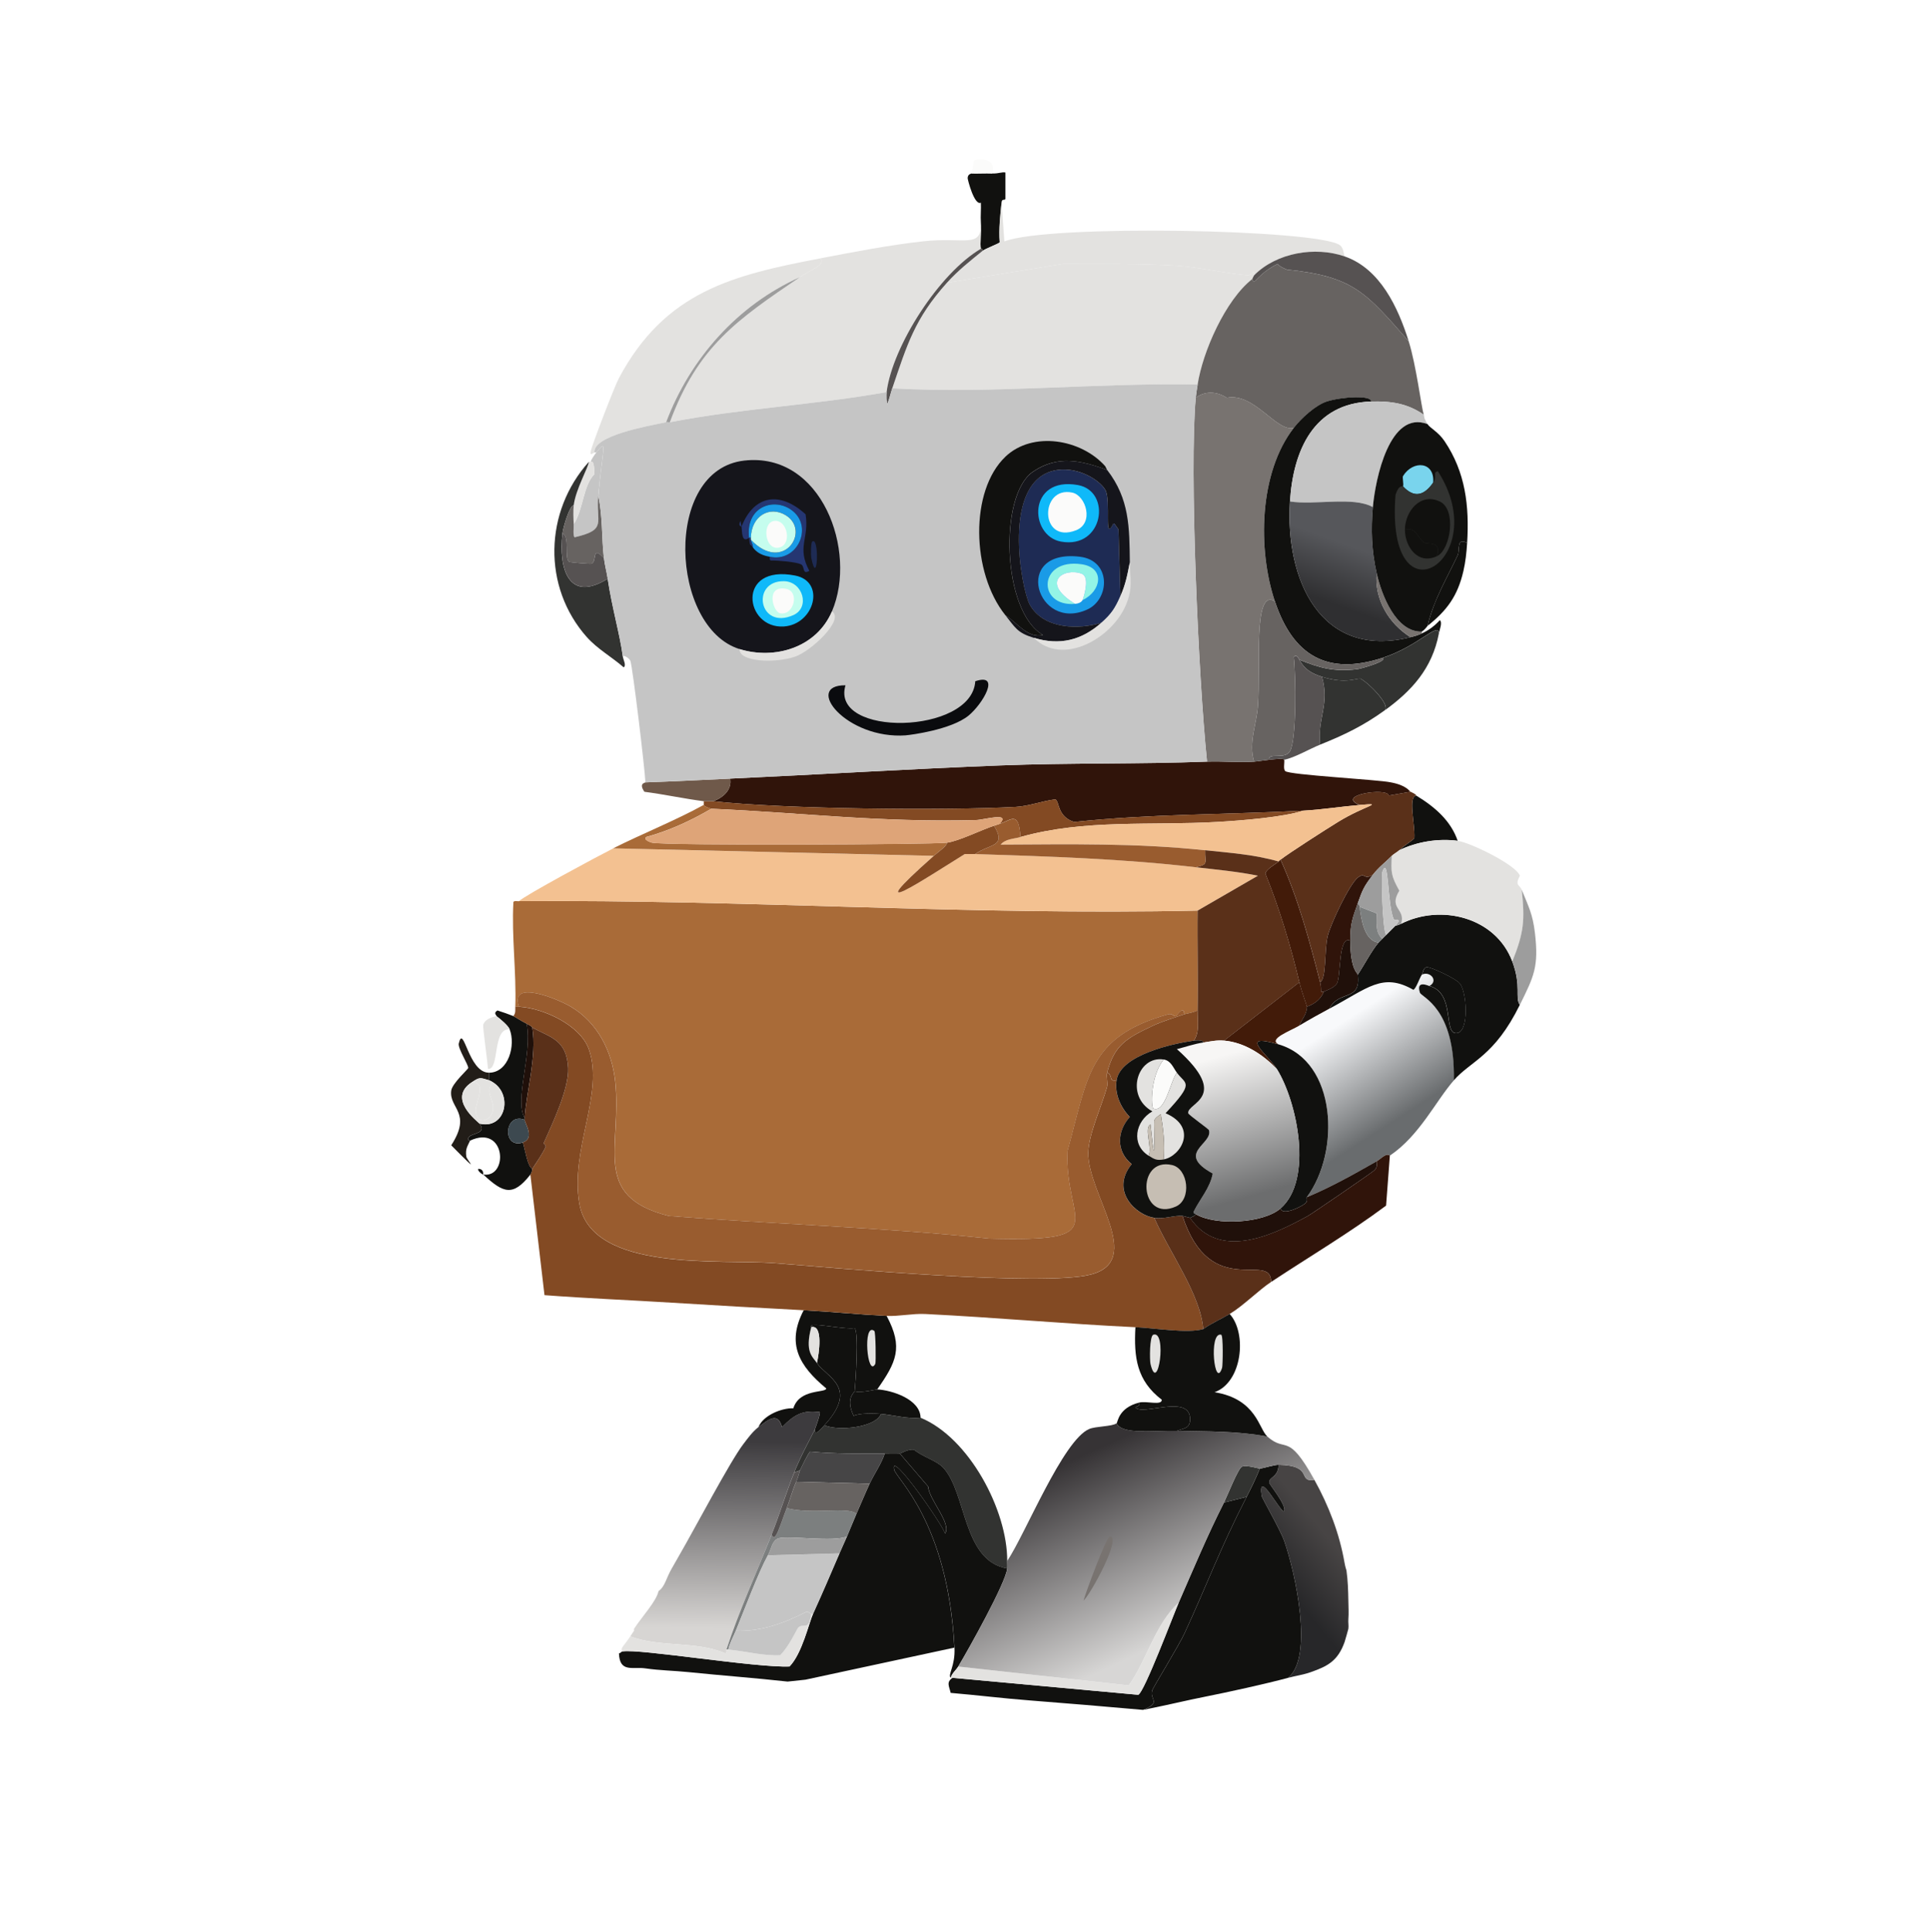 <?xml version="1.0" encoding="UTF-8"?>
<svg id="Ebene_1" data-name="Ebene 1" xmlns="http://www.w3.org/2000/svg" xmlns:xlink="http://www.w3.org/1999/xlink" viewBox="0 0 466.04 466.34">
  <defs>
    <style>
      .cls-1 {
        fill: url(#Unbenannter_Verlauf_50);
      }

      .cls-1, .cls-2, .cls-3, .cls-4, .cls-5, .cls-6, .cls-7, .cls-8, .cls-9, .cls-10, .cls-11, .cls-12, .cls-13, .cls-14, .cls-15, .cls-16, .cls-17, .cls-18, .cls-19, .cls-20, .cls-21, .cls-22, .cls-23, .cls-24, .cls-25, .cls-26, .cls-27, .cls-28, .cls-29, .cls-30, .cls-31, .cls-32, .cls-33, .cls-34, .cls-35, .cls-36, .cls-37, .cls-38, .cls-39 {
        stroke-width: 0px;
      }

      .cls-2 {
        fill: url(#Unbenannter_Verlauf_52);
      }

      .cls-3 {
        fill: url(#Unbenannter_Verlauf_51);
      }

      .cls-4 {
        fill: url(#Unbenannter_Verlauf_47);
      }

      .cls-5 {
        fill: url(#Unbenannter_Verlauf_46);
      }

      .cls-6 {
        fill: url(#Unbenannter_Verlauf_48);
      }

      .cls-7 {
        fill: #787370;
      }

      .cls-8 {
        fill: #79d4ed;
      }

      .cls-9 {
        fill: #565252;
      }

      .cls-10 {
        fill: #464546;
      }

      .cls-11 {
        fill: #93f4e6;
      }

      .cls-12 {
        fill: #6f594a;
      }

      .cls-13 {
        fill: #5a3019;
      }

      .cls-14 {
        fill: #3d4950;
      }

      .cls-15 {
        fill: #834a23;
      }

      .cls-16 {
        fill: #30140a;
      }

      .cls-17 {
        fill: #0a0b0e;
      }

      .cls-18 {
        fill: #11110f;
      }

      .cls-19 {
        fill: #1a9be7;
      }

      .cls-20 {
        fill: #0fb9f9;
      }

      .cls-21 {
        fill: #15151b;
      }

      .cls-22 {
        fill: #421b09;
      }

      .cls-23 {
        fill: #221d18;
      }

      .cls-24 {
        fill: #a96b38;
      }

      .cls-25 {
        fill: #1e2b54;
      }

      .cls-26 {
        fill: #20100a;
      }

      .cls-27 {
        fill: #253672;
      }

      .cls-28 {
        fill: #dea478;
      }

      .cls-29 {
        fill: #c6beb3;
      }

      .cls-30 {
        fill: #c5c5c5;
      }

      .cls-31 {
        fill: #c5fdee;
      }

      .cls-32 {
        fill: #9d9d9d;
      }

      .cls-33 {
        fill: #323331;
      }

      .cls-34 {
        fill: #7c7f7f;
      }

      .cls-35 {
        fill: #995c2f;
      }

      .cls-36 {
        fill: #e3e2e0;
      }

      .cls-37 {
        fill: #fbfbfa;
      }

      .cls-38 {
        fill: #f3c191;
      }

      .cls-39 {
        fill: #676361;
      }
    </style>
    <linearGradient id="Unbenannter_Verlauf_51" data-name="Unbenannter Verlauf 51" x1="158.22" y1="248.33" x2="143.7" y2="270.91" gradientTransform="translate(479.88) rotate(-180) scale(1 -1)" gradientUnits="userSpaceOnUse">
      <stop offset="0" stop-color="#f8f9fb"/>
      <stop offset="1" stop-color="#696c6e"/>
    </linearGradient>
    <linearGradient id="Unbenannter_Verlauf_46" data-name="Unbenannter Verlauf 46" x1="304.63" y1="347.99" x2="304.99" y2="393.04" gradientTransform="translate(479.88) rotate(-180) scale(1 -1)" gradientUnits="userSpaceOnUse">
      <stop offset="0" stop-color="#3d3b3e"/>
      <stop offset="1" stop-color="#d7d5d3"/>
    </linearGradient>
    <linearGradient id="Unbenannter_Verlauf_47" data-name="Unbenannter Verlauf 47" x1="158.41" y1="372.25" x2="170.4" y2="382.04" gradientTransform="translate(479.88) rotate(-180) scale(1 -1)" gradientUnits="userSpaceOnUse">
      <stop offset="0" stop-color="#474444"/>
      <stop offset="1" stop-color="#272729"/>
    </linearGradient>
    <linearGradient id="Unbenannter_Verlauf_48" data-name="Unbenannter Verlauf 48" x1="218.72" y1="351.49" x2="197.9" y2="396.01" gradientTransform="translate(479.88) rotate(-180) scale(1 -1)" gradientUnits="userSpaceOnUse">
      <stop offset="0" stop-color="#363335"/>
      <stop offset="1" stop-color="#d7d6d5"/>
    </linearGradient>
    <linearGradient id="Unbenannter_Verlauf_52" data-name="Unbenannter Verlauf 52" x1="186.61" y1="255.34" x2="177.3" y2="288.65" gradientTransform="translate(479.88) rotate(-180) scale(1 -1)" gradientUnits="userSpaceOnUse">
      <stop offset="0" stop-color="#f7f6f5"/>
      <stop offset="1" stop-color="#6c6d6e"/>
    </linearGradient>
    <linearGradient id="Unbenannter_Verlauf_50" data-name="Unbenannter Verlauf 50" x1="152.05" y1="132.5" x2="156.98" y2="146.21" gradientTransform="translate(479.88) rotate(-180) scale(1 -1)" gradientUnits="userSpaceOnUse">
      <stop offset="0" stop-color="#56575b"/>
      <stop offset="1" stop-color="#2f2f31"/>
    </linearGradient>
  </defs>
  <g>
    <path class="cls-18" d="M239.58,41.87c-1.66-.07-3.34.05-5.01,0-.02.07-.89.11-.91,1.14,0,.36,1.61,6.7,3.19,5.92.08,1.58-.11,3.2,0,4.78.15,2.01-.27,5.27,0,6.37,0,.03.5-.11.46.46.67-.54,3.97-1.75,4.1-2.05-.24-3.32.13-6.49.46-9.79.07-.72.86-.31.91-.68v-6.37c-.73-.21-1.61.29-3.19.23Z"/>
    <path class="cls-37" d="M234.57,41.87c1.67.05,3.34-.07,5.01,0,1.3-4.03-3.81-3.55-4.32-3.19-.24.17-.24,1.72-.68,3.19Z"/>
  </g>
  <path class="cls-18" d="M341.98,192.06c-2.02.22-.26,6.97-.46,10.24-.16.5-2.11,1.48-3.64,2.96,4.26-2.07,9.43-2.9,14.11-2.28-1.63-4.72-5.27-8.03-10.01-10.92Z"/>
  <path class="cls-3" d="M343.35,235.3c-.53.75-1.43,3.46-2.05,3.64-7.46-4.25-11-.37-20.25,4.55-2.48,1.32-4.87,2.65-7.28,4.1-2.15,1.29-7.67,3.25-5.01,4.55,14.04,4.09,14.96,25.92,6.83,36.86,5.83-2.42,11.36-5.54,16.84-8.65,1.05-.6,2.3-2.13,3.19-1.37,7.19-4.85,11.15-13.3,15.47-18.2.36-17.53-7.83-20.04-8.19-21.16-1.02-3.14,2.07-1.65,2.28-1.59,2.29-1.26.1-3.71-1.82-2.73Z"/>
  <g>
    <path class="cls-5" d="M183.14,344.52c-1.47,1.15-2.52,2.64-3.64,4.1-3.2,4.18-11.75,20.44-15.47,26.85-.61,1.05-1.21,2.13-1.82,3.19-1.37,2.35-1.61,4.34-3.19,5.46-.55,2.5-3.95,6.1-5.92,9.1-.07.11.07.35,0,.46-.3.47-.61.9-.91,1.37,6.99,2.7,15.97,1.06,22.98,4.1.36.04.18-.91.23-.91,3.12-9.45,7.27-18.52,10.92-27.76,1.94-4.92,3.48-10.08,5.46-15.02,1.92-4.79,4.57-9.36,5.01-10.47.2-.5,1.44-3.94,1.14-4.1-4.2-.53-6.21.69-9.1,3.64-.99-3.67-3.17-1.96-5.69,0Z"/>
    <path class="cls-18" d="M213.64,350.89c-.84,2.57-2.52,4.86-3.64,7.28-1.09,2.36-2.14,4.89-3.19,7.28-.78,1.79-1.5,3.65-2.28,5.46-.59,1.37-1.24,2.74-1.82,4.1-2.12,4.94-4.14,9.66-6.37,14.56-1,2.19-2.64,9.61-5.69,12.74-8.01.35-36.31-4.33-40.28-3.64-.45.08-.51.47-.91.46.16,4.77,3.33,3.19,6.37,3.64,3.48.51,6.98.55,10.47.91,7.96.82,15.94,1.4,23.89,2.28l4.32-.46q17.98-3.87,35.95-7.74c-1.58-30.35-14.09-40.75-14.56-43.01-1.03-4.92,11.75,13.37,12.29,15.47,1.63-2.45-3.77-7.98-4.1-11.38l-6.83-7.96c-1.36-.06-2.34,0-3.64,0Z"/>
    <path class="cls-33" d="M212.73,341.34c-1.28,3.27-10.27,4.23-13.65,2.73-1.13,1.23-2.45,2.73-2.28.91-.44,1.11-3.08,5.68-5.01,10.47l1.37-.46c.42-.83,2.07-4.38,2.5-4.55,5.96.58,12.01.46,17.98.46,1.3,0,2.28-.06,3.64,0,.31.01,1.94-1.12,3.41-.91,2.17,1.77,5.43,2.58,7.05,4.32,5.71,6.13,4.62,22.49,15.47,24.35.06-.59,0-1.22,0-1.82.07-12.22-9.18-29.77-20.94-34.59-3.26.34-6.33-.61-9.56-.91Z"/>
    <path class="cls-34" d="M189.97,364.09c-1.65,4.26-2.78,8.65-3.64,6.37-3.65,9.24-7.81,18.31-10.92,27.76.15.01.3-.01.46,0,.37-1.6,1.2-3.05,1.82-4.55,2.11-5.12,5.38-13.9,7.74-18.2.97-1.77.88-3.32,2.5-4.1,2.46-.74,13.45.97,16.61-.46.78-1.81,1.49-3.68,2.28-5.46-2.03-1.84-10.57.25-16.84-1.37Z"/>
    <path class="cls-36" d="M175.86,398.23c-.15-.01-.3.01-.46,0-.05,0,.13.95-.23.91-7.01-3.03-16-1.39-22.98-4.1-1.46,2.29-2.61,2.92-1.82,3.64,3.97-.69,32.27,3.99,40.28,3.64,3.05-3.13,4.69-10.55,5.69-12.74h-.46c-.49,4.44-1.96,2.02-3.19,3.41-.32.36-2.2,4.55-4.32,6.6-4.22.19-8.37-.98-12.52-1.37Z"/>
    <path class="cls-9" d="M191.79,355.45c-1.98,4.94-3.52,10.1-5.46,15.02.86,2.28,1.99-2.11,3.64-6.37.81-2.08,1.38-4.33,2.28-6.37.59-1.36.85-2.6.91-2.73l-1.37.46Z"/>
    <path class="cls-18" d="M217.28,350.89l6.83,7.96c.33,3.4,5.73,8.93,4.1,11.38-.54-2.1-13.32-20.39-12.29-15.47.47,2.26,12.99,12.66,14.56,43.01.23,4.47-1.69,6.49-.91,7.28.29-1.11,1.28-1.83,1.82-2.73,2.55-4.27,11.45-20.12,11.83-23.67-10.85-1.86-9.76-18.22-15.47-24.35-1.63-1.74-4.89-2.55-7.05-4.32-1.47-.21-3.1.92-3.41.91Z"/>
    <path class="cls-30" d="M185.42,375.47c-2.36,4.3-5.62,13.08-7.74,18.2,8.56.42,16.2-4.33,17.07-4.55.59-.15.67.45,1.14.46h.46c2.23-4.9,4.25-9.63,6.37-14.56q-8.65.23-17.29.46Z"/>
    <path class="cls-10" d="M193.16,354.99c-.06.13-.32,1.37-.91,2.73l17.75.46c1.12-2.42,2.8-4.71,3.64-7.28-5.97,0-12.02.12-17.98-.46-.44.18-2.09,3.72-2.5,4.55Z"/>
    <path class="cls-39" d="M192.25,357.72c-.89,2.04-1.47,4.29-2.28,6.37,6.27,1.62,14.81-.47,16.84,1.37,1.05-2.39,2.1-4.92,3.19-7.28l-17.75-.46Z"/>
    <path class="cls-32" d="M185.42,375.47q8.65-.23,17.29-.46c.58-1.36,1.23-2.72,1.82-4.1-3.16,1.43-14.15-.29-16.61.46-1.63.78-1.53,2.33-2.5,4.1Z"/>
    <path class="cls-18" d="M206.36,335.88c-.03.32-2.28,1.67-.23,5.92,1.45-.68,4.91-.61,6.6-.46,3.23.3,6.3,1.25,9.56.91-.07-4.43-6.89-6.64-10.47-6.83-.27-.01-3.86.92-5.46.46Z"/>
    <g>
      <path class="cls-18" d="M195.89,320.4c2.94-.72,1.87,6.48,1.37,8.65,2.29,3.44,10.23,5.82,1.82,15.02,3.38,1.5,12.37.54,13.65-2.73-1.69-.16-5.15-.23-6.6.46-2.05-4.25.19-5.6.23-5.92.24-2.16,1.06-14.41,0-15.25-3.1.37-11.3-1.71-10.47-.23Z"/>
      <path class="cls-36" d="M195.89,320.4c-1.6,6.04.32,7.08,1.37,8.65.5-2.17,1.58-9.37-1.37-8.65Z"/>
      <g>
        <path class="cls-18" d="M194.07,316.31c-4.27,8.15-1.04,13.5,5.46,18.89-.16,1.13-6.47,0-7.96,4.78-2.9-.1-7.35,1.77-8.42,4.55,2.52-1.96,4.7-3.67,5.69,0,2.89-2.95,4.9-4.17,9.1-3.64.3.16-.94,3.6-1.14,4.1-.17,1.82,1.15.32,2.28-.91,8.4-9.2.47-11.58-1.82-15.02-1.05-1.57-2.96-2.6-1.37-8.65-.83-1.48,7.37.6,10.47.23,1.06.84.24,13.09,0,15.25,1.6.46,5.19-.47,5.46-.46,4.61-6.58,6.36-10.12,2.28-17.75-6.64-.33-13.35-1.01-20.03-1.37Z"/>
        <path class="cls-36" d="M211.13,321.31c-2.89-2.24-1.69,11.53.23,7.96.19-.35.09-7.72-.23-7.96Z"/>
      </g>
    </g>
    <path class="cls-30" d="M177.68,393.68c-.62,1.5-1.45,2.95-1.82,4.55,4.15.39,8.29,1.55,12.52,1.37,2.12-2.05,4.01-6.24,4.32-6.6,1.23-1.39,2.69,1.03,3.19-3.41-.47,0-.54-.61-1.14-.46-.86.22-8.5,4.97-17.07,4.55Z"/>
  </g>
  <g>
    <path class="cls-18" d="M119.88,245.31c.9.66,2.84,2.28,3.19,3.19,1.47,3.78-.21,10.45-5.01,10.47v1.82c.32.1.64.29.91.46,4.93,3.01,3.12,11.52-3.19,10.01,1.91,2.36-1.8,2.3-2.5,3.19-.7.88.25.87.23.91,8.66-4.03,9.35,9.09,3.19,8.19,4.8,4.46,7.13,5.43,11.38,0,.49-.62.42-1.31.46-1.37-1.13-.51-1.72-4.6-2.28-6.37-5.08,1.7-4.55-7.45.46-5.46,0-.15,0-.3,0-.46-2.59-4.15,1.9-15.51.46-22.76-1.51-.75-2.8-1.66-3.19-1.82-1.27-.51-2.56-.95-3.87-1.37-1.17.71-.04,1.25-.23,1.37Z"/>
    <path class="cls-23" d="M113.51,275.35s-.92-.03-.23-.91c.71-.89,4.41-.83,2.5-3.19-.39-.48-7.94-6.03-1.82-10.01,1.85-1.21,1.89-1.13,4.1-.46v-1.82c-5,.02-6.11-12.04-7.28-7.05-.27,1.16,2.38,5.21,2.28,5.92-.05.34-3.86,3.7-4.1,5.46-.58,4.3,5.12,5.3,0,13.2,7.64,7.74,3.74,3.5,3.64,2.73-.26-1.93.28-2.44.91-3.87Z"/>
    <path class="cls-36" d="M123.07,248.49c-.35-.9-2.29-2.53-3.19-3.19-.16.1-2.58.37-3.19,2.05-.18.51,1.04,8.77,1.14,10.7,2.88.29.97-9.87,5.23-9.56Z"/>
    <path class="cls-18" d="M116.7,283.54c-.07-.06.23-1.28-1.14-1.37-.47.2.63,1.29,1.14,1.37Z"/>
    <path class="cls-26" d="M126.71,269.88c.29-5.92,2.99-14.84,1.82-21.85-.07-.04.07-.19-1.37-.91,1.45,7.25-3.05,18.61-.46,22.76Z"/>
    <g>
      <path class="cls-36" d="M113.97,261.24c-6.12,3.99,1.44,9.54,1.82,10.01,6.31,1.5,8.12-7,3.19-10.01-2.15,2.62.69,4.2,0,7.05-.53,2.2-3.69,3.6-4.1,0-.22-1.99,2.92-7.08-.91-7.05Z"/>
      <path class="cls-36" d="M113.97,261.24c3.83-.02.69,5.07.91,7.05.41,3.6,3.56,2.2,4.1,0,.69-2.85-2.15-4.43,0-7.05-.27-.17-.59-.36-.91-.46-2.21-.67-2.24-.75-4.1.46Z"/>
    </g>
    <path class="cls-14" d="M126.25,275.8c3.02-1.01.42-4.68.46-5.46-5.01-1.99-5.53,7.16-.46,5.46Z"/>
  </g>
  <path class="cls-18" d="M308.3,258.05c4.96,7.95,8.85,26.78.91,33.68.47,1.94,5.41-.57,6.14-1.37.45-.49.12-1.22.23-1.37,8.13-10.95,7.21-32.77-6.83-36.86-10.05-2.93-2.62,2.44-.46,5.92Z"/>
  <g>
    <path class="cls-16" d="M306.48,183.41c-1.11.12-2.76.4-3.64.46-3.76.25-7.61-.14-11.38,0-16.59.63-33.25.27-49.84.91-21.77.84-43.54,2.18-65.31,3.19.5,2.72-1.76,4.65-4.1,5.46,16.96,1.9,55.68,2.3,73.05,1.37,3.17-.17,6.42-1.43,9.56-1.82,1.06.48.41,4.15,4.55,5.46,18.38-1.97,36.88-1.76,55.3-2.73,4.56-.24,9.11-.99,13.65-1.37-6-2.36,6.68-4.32,7.05-2.28l5.23-.91c-.24-.11-.91-1.57-4.78-2.28-3.05-.67-24.63-1.78-25.49-2.73-.5-.55-.11-1.96-.23-2.73-.18.03.58-.47-3.64,0Z"/>
    <path class="cls-13" d="M328.33,194.33c6.32-.52,1.4.02-5.23,4.1-2.86,1.75-11.9,7.55-13.88,9.1,4.29,9.51,6.97,19.5,9.56,29.58,1.58-.95.97-7.61,1.82-11.15.69-2.85,5.24-12.51,7.28-14.11,1.86-1.45,1.29.75,3.64-.68,1.36-1.78,3.01-2.99,4.55-4.55.47-.48,1.34-.9,1.82-1.37,1.53-1.48,3.48-2.46,3.64-2.96.2-3.27-1.56-10.02.46-10.24-.07-.04.13-.22-1.37-.91l-5.23.91c-.38-2.04-13.05-.09-7.05,2.28Z"/>
    <path class="cls-24" d="M125.34,217.55c-.12.12-1.18-.24-1.37.23-.45,8.42.74,16.84.46,25.26.3,0,.61-.02.91,0-2.39-6.73,9.33-1.89,12.52,0,6.43,3.82,9.91,10.7,10.7,17.98,1.71,15.88-5.97,27.75,12.97,32.54,25.8,2.02,51.66,2.73,77.37,5.46,30.58.8,18.08-3.74,18.89-21.16,4.92-17.82,4.98-27.6,24.35-33,.93-.26,1.26.58,1.82.46.15-.03,1.84-2.81,2.05-.46.32-.12,1.77-.29,3.19-.91.16-8.03-.12-16.09,0-24.12-54.62,1.22-109.2-2.7-163.84-2.28Z"/>
    <path class="cls-15" d="M125.34,243.03c-.3-.02-.61,0-.91,0-.03.89.14,1.48-.46,2.28.39.16,1.67,1.07,3.19,1.82,1.44.72,1.29.87,1.37.91,4.13,2.39,8.33,2.78,8.65,9.79.23,5.04-3.78,13.41-5.92,18.2-.02.05.68.42.46.91-.79,1.72-2.13,3.64-3.19,5.23-.04.06.03.74-.46,1.37q1.71,14.56,3.41,29.13c10.23.78,20.48,1.18,30.72,1.82,10.6.66,21.25,1.26,31.86,1.82,6.67.35,13.38,1.03,20.03,1.37,2.9.15,6.27-.61,9.33-.46,16.92.83,33.83,2.39,50.75,3.19,4.78.23,12.59,1.55,16.38.46-.69-8.46-8.18-18.51-11.83-26.85-4.32-.6-10.78-6.4-5.46-12.97-3.8-3.04-3.57-7.94-.46-11.38-2.2-2.28-3.71-5.56-3.19-8.87-2.05.42-.76-1.26-2.28-1.82-.23.88.24,2.56,0,3.41-1.23,4.44-4.49,11.47-4.55,15.93-.13,9.95,13.69,25.92.68,29.36-11.49,3.04-61.57-1.56-76.46-2.73-12.84-1.01-44.14,2.34-47.1-14.34-2.32-13.04,6.08-26.67,2.28-37.32-2.09-5.85-11.03-9.91-16.84-10.24Z"/>
    <path class="cls-38" d="M125.34,217.55c54.64-.42,109.22,3.49,163.84,2.28l14.56-8.42c-4.96-1.02-10-1.46-15.02-2.05-17.71-2.07-35.44-2.59-53.25-3.19h-2.5c-9.49,5.84-26.53,17.32-7.51.46l-77.37-1.82c-3.51,1.76-21.33,11.33-22.76,12.74Z"/>
    <path class="cls-15" d="M172.22,193.42c-.74-.08-1.54.09-2.28,0v.91c0,.35,1.72.91,1.82.91,22.48.98,40.23,3.33,63.94,2.73,2.01-.05,8.43-2.04,5.69.91,2.65-.81,4.63-3.38,5.01,3.19,15.46-4.36,31.7-2.72,47.56-3.64,5.57-.32,16.08-1.14,20.71-2.73-18.42.97-36.92.76-55.3,2.73-4.15-1.31-3.49-4.99-4.55-5.46-3.14.39-6.39,1.65-9.56,1.82-17.36.94-56.09.53-73.05-1.37Z"/>
    <path class="cls-24" d="M148.1,204.8l77.37,1.82c1.29-1.15,3.23-2.38,3.19-3.19-3.53.47-67.74.74-71.23,0-.23-.05-2.23-.68-1.37-1.37,5.49-1.51,10.78-3.93,15.7-6.83-.1,0-1.81-.56-1.82-.91-7.1,3.88-14.63,6.85-21.85,10.47Z"/>
    <path class="cls-38" d="M328.33,194.33c-4.55.38-9.1,1.12-13.65,1.37-4.63,1.59-15.13,2.41-20.71,2.73-15.86.92-32.1-.72-47.56,3.64-1.57.44-3.61.42-4.78,1.82,16.55-.09,32.93-.4,49.38,1.37,5.97.64,11.94,1.05,17.75,2.73.02-.02.1-.17.46-.46,1.98-1.55,11.03-7.35,13.88-9.1,6.64-4.07,11.56-4.62,5.23-4.1Z"/>
    <path class="cls-16" d="M332.42,280.35c.05,1.08.19,1.51-.68,2.28-.73.64-14.81,10.31-15.93,10.92-8.85,4.86-21.42,10.69-28.44.46l-1.82-.46c6.74,20.68,21.41,8.31,21.39,15.93,9.26-6.12,18.85-11.79,27.76-18.43q.46-6.03.91-12.06c-.88-.76-2.13.77-3.19,1.37Z"/>
    <path class="cls-13" d="M278.72,294.01c3.65,8.34,11.14,18.4,11.83,26.85,1.98-1.42,4.3-2.4,6.37-3.64,3.28-1.97,6.99-5.74,10.01-7.74.02-7.62-14.65,4.75-21.39-15.93-2.11-.19-4.28.81-6.83.46Z"/>
    <path class="cls-22" d="M308.76,207.99c-.87.73-3.16,1.92-3.19,2.96,3.37,8.36,6.08,17.37,8.19,26.17.62,2.59,1.81,5.61,1.82,5.92,3.43-1.24,3.91-3.44,4.1-3.64-1.14.25-.38-.21-.91-2.28-2.59-10.08-5.27-20.07-9.56-29.58-.36.28-.43.43-.46.46Z"/>
    <path class="cls-16" d="M318.77,237.12c.53,2.06-.23,2.52.91,2.28.13-.14,2.52-.81,3.19-2.05.94-1.75.29-11.67,3.19-10.24-.02-4.13.51-5.36,1.82-9.1,1.15-3.27,1.52-4.06,3.64-6.83-2.35,1.43-1.78-.77-3.64.68-2.04,1.59-6.59,11.26-7.28,14.11-.85,3.54-.24,10.2-1.82,11.15Z"/>
    <path class="cls-35" d="M125.34,243.03c5.81.33,14.75,4.39,16.84,10.24,3.8,10.65-4.6,24.28-2.28,37.32,2.97,16.67,34.26,13.32,47.1,14.34,14.89,1.17,64.97,5.77,76.46,2.73,13.01-3.44-.81-19.41-.68-29.36.06-4.46,3.32-11.49,4.55-15.93.24-.85-.23-2.53,0-3.41,1.73-6.64,4.59-8.31,11.15-11.38,2.29-1.07,5.09-1.86,7.51-2.73-.21-2.35-1.9.42-2.05.46-.56.12-.89-.71-1.82-.46-19.37,5.4-19.43,15.17-24.35,33-.8,17.42,11.7,21.97-18.89,21.16-25.71-2.73-51.57-3.44-77.37-5.46-18.94-4.79-11.26-16.66-12.97-32.54-.78-7.28-4.27-14.16-10.7-17.98-3.19-1.89-14.91-6.73-12.52,0Z"/>
    <path class="cls-13" d="M291.01,205.26c-.07,3.25.87,3.33-2.28,4.1,5.02.59,10.06,1.03,15.02,2.05l-14.56,8.42c-.12,8.04.16,16.09,0,24.12-.05,2.57.53,5.19-.91,7.28.94-.13,2.37-.13,2.28.46,1.77-.26,3.18-.62,5.01-.46q9.1-7.05,18.2-14.11c-2.11-8.8-4.82-17.81-8.19-26.17.02-1.04,2.31-2.23,3.19-2.96-5.81-1.68-11.78-2.09-17.75-2.73Z"/>
    <path class="cls-15" d="M286,244.85c-2.42.87-5.22,1.66-7.51,2.73-6.56,3.07-9.42,4.74-11.15,11.38,1.52.56.23,2.24,2.28,1.82.96-6.08,13.43-8.81,18.66-9.56,1.44-2.1.86-4.71.91-7.28-1.41.62-2.86.79-3.19.91Z"/>
    <path class="cls-13" d="M126.71,269.88c0,.15,0,.3,0,.46-.03.78,2.56,4.45-.46,5.46.55,1.77,1.14,5.86,2.28,6.37,1.05-1.59,2.4-3.52,3.19-5.23.23-.49-.48-.86-.46-.91,2.14-4.8,6.15-13.16,5.92-18.2-.32-7.01-4.51-7.39-8.65-9.79,1.17,7-1.53,15.92-1.82,21.85Z"/>
    <path class="cls-35" d="M241.4,198.89c-.48.15-.9.3-1.37.46,3.15,5.19-1,4.3-4.55,6.83,17.81.59,35.54,1.12,53.25,3.19,3.15-.76,2.21-.84,2.28-4.1-16.45-1.77-32.84-1.45-49.38-1.37,1.17-1.4,3.21-1.38,4.78-1.82-.37-6.56-2.35-3.99-5.01-3.19Z"/>
    <path class="cls-15" d="M228.66,203.44c.04.81-1.89,2.04-3.19,3.19-19.02,16.86-1.98,5.39,7.51-.46h2.5c3.55-2.52,7.7-1.63,4.55-6.83-3.17,1.04-8.48,3.71-11.38,4.1Z"/>
    <path class="cls-28" d="M171.77,195.25c-4.92,2.9-10.21,5.32-15.7,6.83-.86.69,1.14,1.32,1.37,1.37,3.48.74,67.7.47,71.23,0,2.9-.39,8.2-3.06,11.38-4.1.47-.15.88-.31,1.37-.46,2.75-2.95-3.68-.96-5.69-.91-23.71.6-41.46-1.75-63.94-2.73Z"/>
    <path class="cls-26" d="M315.58,289c-.11.15.23.88-.23,1.37-.73.79-5.67,3.31-6.14,1.37-4.1,3.56-15.6,4.26-20.48,1.37-.26.54-.86.62-1.37.91,7.02,10.24,19.6,4.41,28.44-.46,1.12-.62,15.2-10.29,15.93-10.92.87-.77.73-1.2.68-2.28-5.48,3.11-11.01,6.23-16.84,8.65Z"/>
    <path class="cls-22" d="M295.56,251.22c4.95.43,9.36,3.34,12.74,6.83-2.17-3.47-9.6-8.85.46-5.92-2.67-1.3,2.86-3.26,5.01-4.55.54-1.5,1.87-2.81,1.82-4.55,0-.31-1.2-3.33-1.82-5.92q-9.1,7.05-18.2,14.11Z"/>
    <path class="cls-26" d="M319.68,239.39c-.19.2-.67,2.4-4.1,3.64.05,1.74-1.28,3.05-1.82,4.55,2.41-1.44,4.81-2.78,7.28-4.1,2.19-4.56,7.65-1.54,6.83-8.19-.05-.42-1.78-1.1-1.82-8.19-2.89-1.43-2.25,8.49-3.19,10.24-.66,1.23-3.06,1.91-3.19,2.05Z"/>
  </g>
  <g>
    <path class="cls-18" d="M338.34,223.01c-.97.49-1.3.42-1.37.46-.14.09-1.74,1.78-2.28,2.28-.27.24-.65.64-.91.91-.29.3-.72.7-.91.91-1.6,1.84-3.53,5.53-5.01,7.74.83,6.65-4.63,3.63-6.83,8.19,9.25-4.93,12.8-8.81,20.25-4.55.62-.18,1.52-2.89,2.05-3.64.29-.41.28-1.61,1.14-1.82,1.01-.13,7.2,2.85,7.96,3.87,1.74,1.81,2.42,11.78-.68,12.06-3.38.31-.21-9.67-6.6-11.38-.2-.05-3.3-1.54-2.28,1.59.37,1.13,8.55,3.63,8.19,21.16,4.19-4.75,9.8-5.77,15.93-18.2-1.25-1.8.44-4.44-1.82-10.47-4.01-10.7-17.24-13.96-26.85-9.1Z"/>
    <path class="cls-18" d="M343.35,235.3c1.92-.98,4.11,1.47,1.82,2.73,6.39,1.71,3.22,11.69,6.6,11.38,3.1-.28,2.42-10.25.68-12.06-.76-1.02-6.95-3.99-7.96-3.87-.85.21-.85,1.41-1.14,1.82Z"/>
    <g>
      <path class="cls-36" d="M337.88,205.26c-.48.47-1.35.89-1.82,1.37-.19,3.94-.25,4.73,1.82,8.42-2.7,4.37,1.52,4.25.46,7.96,9.61-4.86,22.85-1.6,26.85,9.1,2.84-7.05,3.03-9.98,2.28-17.29-.52-1.29-1.76-.95-.46-3.41-1.02-2.7-12.07-8.03-15.02-8.42-4.68-.62-9.85.2-14.11,2.28Z"/>
      <path class="cls-32" d="M365.19,232.11c2.26,6.03.57,8.67,1.82,10.47,3.39-6.88,4.58-9.16,3.64-17.29-.54-4.65-1.54-6.39-3.19-10.47.76,7.31.56,10.25-2.28,17.29Z"/>
      <path class="cls-32" d="M331.51,211.17c-2.12,2.77-2.49,3.55-3.64,6.83-.03.4.41.46.46.91l4.1,1.59c0,2.18-.41,4.51,1.37,6.14.26-.27.64-.67.91-.91-.94-1.68-1.17-14.52-.91-15.25,1.57-4.49,1.19,8.08,2.73,11.38.29.62,2.25-.48.46,1.59.06-.04.4.03,1.37-.46,1.07-3.72-3.15-3.59-.46-7.96-2.07-3.69-2.01-4.48-1.82-8.42-1.54,1.56-3.19,2.77-4.55,4.55Z"/>
      <path class="cls-39" d="M326.05,227.1c.04,7.09,1.77,7.77,1.82,8.19,1.48-2.21,3.41-5.9,5.01-7.74-3.36-.34-4.23-5.59-4.55-8.65-.05-.45-.48-.51-.46-.91-1.31,3.74-1.84,4.97-1.82,9.1Z"/>
      <path class="cls-30" d="M334.7,225.74c.53-.49,2.14-2.19,2.28-2.28,1.8-2.07-.17-.97-.46-1.59-1.54-3.3-1.16-15.86-2.73-11.38-.26.73-.03,13.56.91,15.25Z"/>
      <path class="cls-34" d="M328.33,218.91c.32,3.06,1.19,8.3,4.55,8.65.19-.21.62-.61.91-.91-1.77-1.64-1.36-3.96-1.37-6.14l-4.1-1.59Z"/>
    </g>
  </g>
  <g>
    <path class="cls-4" d="M308.76,353.63c-.12,3.17-2.4,2.87-2.28,4.32.04.46,4.09,5.22,3.64,6.83-.6,1.11-6.54-10.73-5.46-3.64.09.6,4.45,8.03,5.46,10.92,2.73,7.77,7.11,28.07.91,33,1.81-.49,3.7-.74,5.46-1.37,4.1-1.44,6.55-2.7,8.19-7.28.12-.34.88-3.02.91-3.19.11-.7-.06-1.54,0-2.28.12-1.46.02-3.08,0-4.55-.04-2.42-.12-4.88-.46-7.28-.02-.12-.25-.63-.46-1.82-1.23-7.1-3.8-13.74-7.28-20.03-4.28.62.05-3.48-8.65-3.64Z"/>
    <path class="cls-18" d="M304.21,354.54c-.93,2.33-2.04,4.6-3.19,6.83-6.51,12.67-9.54,21.18-15.02,33-1.34,2.89-7.48,12.91-7.74,13.65-.8,2.3,2.4,2.96-2.28,4.78l2.28-.46c4.26-.86,8.48-1.89,12.74-2.73,5.55-1.1,14.68-3.11,20.03-4.55,6.2-4.93,1.82-25.22-.91-33-1.02-2.89-5.37-10.32-5.46-10.92-1.07-7.09,4.86,4.76,5.46,3.64.45-1.61-3.6-6.37-3.64-6.83-.13-1.46,2.15-1.16,2.28-4.32-1.1-.02-3.38.77-4.55.91Z"/>
    <path class="cls-18" d="M295.56,362.73c-3.99,7.87-7.39,16.04-10.92,24.12-1.22,2.78-8.35,21.75-9.79,22.3q-22.41-2.05-44.83-4.1c-1.58,1.04-.83,2.02-.46,3.64,6.38.54,12.71,1.33,19.11,1.82,9.1.7,18.21,1.48,27.31,2.28,4.68-1.82,1.48-2.48,2.28-4.78.26-.74,6.4-10.77,7.74-13.65,5.47-11.81,8.51-20.33,15.02-33q-2.73.68-5.46,1.37Z"/>
    <path class="cls-33" d="M295.56,362.73q2.73-.68,5.46-1.37c1.14-2.23,2.26-4.5,3.19-6.83-.22.03-3.29-.94-4.32-.46-.9.35-3.66,7.34-4.32,8.65Z"/>
    <path class="cls-36" d="M231.39,402.32c-.54.9-1.54,1.62-1.82,2.73h.46q22.41,2.05,44.83,4.1c1.44-.55,8.57-19.52,9.79-22.3-5.77,5.35-7.57,13.58-12.06,20.03q-20.59-2.28-41.19-4.55Z"/>
    <g>
      <path class="cls-6" d="M243.22,376.84c0,.6.06,1.23,0,1.82-.38,3.55-9.29,19.39-11.83,23.67q20.59,2.28,41.19,4.55c4.49-6.44,6.29-14.68,12.06-20.03,3.53-8.08,6.93-16.25,10.92-24.12.66-1.31,3.42-8.3,4.32-8.65,1.03-.49,4.11.48,4.32.46,1.17-.14,3.45-.93,4.55-.91,8.7.16,4.37,4.26,8.65,3.64-6.57-11.84-6.74-6.36-11.38-10.47-7.32-1.34-14.46-1.2-21.85-1.37-5.64-.12-13.25.98-14.56-1.82-1.06.79-5,.69-6.6,1.37-6.35,2.7-15.47,25.49-19.8,31.86Z"/>
      <path class="cls-7" d="M268.02,370.92c-.84-.04-5.94,13.76-6.37,15.47,1.68-1.48,9.25-15.32,6.37-15.47Z"/>
    </g>
    <g>
      <path class="cls-18" d="M269.62,343.61c1.32,2.81,8.92,1.7,14.56,1.82,1.64-.65,3.26-.51,3.19-2.96-.17-6-11.7-.53-13.2-2.73-.09-.14,1.25-.1.91-1.14-5.07,1.29-5.15,4.77-5.46,5.01Z"/>
      <g>
        <path class="cls-18" d="M290.55,320.86c-3.79,1.09-11.6-.23-16.38-.46-.4,7.33.32,12.9,6.37,17.52.04,1.48-3.69.23-5.46.68.34,1.04-1,1-.91,1.14,1.5,2.2,13.03-3.27,13.2,2.73.07,2.44-1.54,2.31-3.19,2.96,7.39.16,14.52.02,21.85,1.37-2.07-1.83-2.59-9.04-12.74-10.7,6.69-2.39,7.89-14.24,3.64-18.89-2.07,1.24-4.39,2.22-6.37,3.64Z"/>
        <path class="cls-36" d="M278.49,322.22c-.93.32-.89,6.16-.68,7.05,1.81,7.72,4.06-8.23.68-7.05Z"/>
        <path class="cls-36" d="M294.88,322.22c-3.14-.79-1.54,13.58.23,7.96.15-.47.31-7.83-.23-7.96Z"/>
      </g>
    </g>
  </g>
  <path class="cls-2" d="M295.56,251.22c-1.83-.16-3.24.19-5.01.46-2.2.32-4.23,1.06-6.37,1.59,13.15,11.74,2.4,12.91,2.73,15.47.05.39,4.91,3.79,5.01,4.1,1.01,3.39-8.19,5.49.91,10.47-.64,3.46-3.07,6.14-4.55,9.1-.31.63.47.65.46.68,4.88,2.9,16.38,2.2,20.48-1.37,7.94-6.9,4.05-25.73-.91-33.68-3.38-3.48-7.79-6.39-12.74-6.83Z"/>
  <g>
    <path class="cls-18" d="M288.28,251.22c-5.23.74-17.7,3.48-18.66,9.56-.52,3.32.99,6.59,3.19,8.87-3.12,3.44-3.34,8.34.46,11.38-5.32,6.57,1.15,12.37,5.46,12.97,2.55.36,4.72-.64,6.83-.46l1.82.46c.51-.29,1.1-.37,1.37-.91.02-.04-.77-.05-.46-.68,1.48-2.97,3.91-5.64,4.55-9.1-9.1-4.98.1-7.08-.91-10.47-.09-.31-4.95-3.7-5.01-4.1-.33-2.56,10.42-3.73-2.73-15.47,2.14-.53,4.17-1.27,6.37-1.59.1-.58-1.34-.59-2.28-.46Z"/>
    <path class="cls-36" d="M277.35,278.99c.94-1.98-1.18-6.73.46-7.51,1.44,14.32.78-.24.91-.91.13-.64,1.06-1.23,1.59-1.59.6,3.78,1,7.05.68,10.92,4.15-.75,8.38-7.75.46-11.15,7.18-7.66,4.87-6.89,2.73-9.79-1.53,1.93-2.83,9.89-5.69,8.65-.58-.25-.76-7.78,2.5-11.83-6.33-1-9.43,8.82-2.73,12.52-4.15,2.38-5.2,8.01-.91,10.7Z"/>
    <path class="cls-29" d="M283.04,281.26c-8.84-2.05-7.98,13.97.91,10.01,3.85-1.72,2.98-9.11-.91-10.01Z"/>
    <path class="cls-37" d="M280.99,255.78c-3.27,4.06-3.08,11.58-2.5,11.83,2.86,1.24,4.16-6.72,5.69-8.65-.89-1.21-1.43-2.91-3.19-3.19Z"/>
    <path class="cls-29" d="M277.35,278.99c1.37.86,1.94,1.22,3.64.91.32-3.87-.08-7.14-.68-10.92-.54.37-1.47.95-1.59,1.59-.13.67.53,15.23-.91.91-1.63.78.49,5.53-.46,7.51Z"/>
  </g>
  <g>
    <path class="cls-36" d="M237.3,60.53c-3.06,2.48-6,4.78-8.65,7.74q13.99-2.28,27.99-4.55c9.24.04,18.54-.12,27.76.46,4.97.31,12.32,1.97,16.84,2.28,1.17.08,1.63-1.82,1.59,0,5.49-5.51,14.78-6.99,21.85-4.55-.25-.89-.32-2.14-1.14-2.73-5.24-3.81-70.18-5.09-81.01-.91l-.68-9.56c-.33,3.3-.7,6.46-.46,9.79-.13.3-3.42,1.5-4.1,2.05Z"/>
    <path class="cls-36" d="M228.66,68.27c-7.81,8.7-9.6,14.91-13.2,25.49,24.57,1.39,49.14-1.4,73.73-.91,1.2-7.9,6.72-20.44,13.2-25.49.07-.23.42-.87.46-.91.04-1.82-.43.08-1.59,0-4.52-.31-11.87-1.96-16.84-2.28-9.22-.58-18.53-.41-27.76-.46q-13.99,2.28-27.99,4.55Z"/>
    <path class="cls-12" d="M155.84,188.87c0,.14-1.71.16-.23,2.28,4.8.62,9.53,1.66,14.34,2.28.74.09,1.53-.08,2.28,0,2.33-.82,4.6-2.74,4.1-5.46-6.83.32-13.65.67-20.48.91Z"/>
    <g>
      <path class="cls-30" d="M144,109.23c-.41.51-1.27,1.74-1.37,2.28-.03.18.86-1.08.91,2.96-2.7,2.57-2.73,8.71-5.01,12.06.05.7-.23,2.86.23,3.19,7.96-1.86,5.09-3.47,5.69-10.01,1.07-11.73,2.35-13.95-.46-10.47Z"/>
      <path class="cls-36" d="M142.64,111.5h-.46c-.08,1.3-3.18,6.66-3.64,10.47-.14,1.13-.08,3.32,0,4.55,2.28-3.35,2.31-9.49,5.01-12.06-.05-4.04-.94-2.78-.91-2.96Z"/>
      <path class="cls-33" d="M141.73,153.83c2.54,2.86,6.03,4.78,8.87,7.28.71-.47-.11-1.8-.23-2.73-.65-5.03-2.6-11.69-3.64-18.66-9.53,5.92-11.85-2.55-10.92-10.92.17-1.51,1.73-6.77,2.73-6.83.46-3.81,3.56-9.17,3.64-10.47-10.76,12-11.25,30.18-.46,42.33Z"/>
      <path class="cls-39" d="M138.54,126.52c-.08-1.23-.14-3.42,0-4.55-1,.06-2.56,5.32-2.73,6.83,1.81.52.43,6,1.59,6.83.22.16,5.21.57,5.46.46,1.37-.65-.08-4.52,2.96-1.37-.58-4.98-.26-10.09-1.37-15.02-.6,6.55,2.27,8.15-5.69,10.01-.46-.33-.18-2.49-.23-3.19Z"/>
      <path class="cls-9" d="M146.74,139.72c-.25-1.65-.72-3.33-.91-5.01-3.04-3.16-1.59.72-2.96,1.37-.25.12-5.24-.3-5.46-.46-1.16-.83.22-6.31-1.59-6.83-.93,8.37,1.4,16.84,10.92,10.92Z"/>
    </g>
    <g>
      <path class="cls-36" d="M198.16,62.35c1.16,1.68-2.2,2.64-5.01,4.55-15.16,10.32-24.58,16.65-31.4,35.04,17.26-3.36,35.03-4.18,52.34-7.28,1.43-11.13,12.72-28.72,22.76-34.59-.27-1.1.15-4.36,0-6.37.25,6.46-3.88,3.44-13.88,4.55-8.2.91-16.69,2.55-24.8,4.1Z"/>
      <path class="cls-9" d="M214.09,94.66c-.06.48-.1,2.68.23,2.73.48-1.17.73-2.45,1.14-3.64,3.6-10.58,5.39-16.79,13.2-25.49,2.65-2.95,5.59-5.26,8.65-7.74.05-.56-.45-.42-.46-.46-10.04,5.87-21.33,23.46-22.76,34.59Z"/>
      <g>
        <path class="cls-36" d="M143.55,109.23c-.37-4,12.57-6.33,17.29-7.28,5.77-15.35,17.26-28.32,32.31-35.04,2.81-1.91,6.16-2.87,5.01-4.55-21.38,4.08-37.51,8.03-48.7,28.9-1.1,2.06-6.68,16.6-6.83,17.75-.13,1.01.24.58.91.23Z"/>
        <path class="cls-32" d="M160.84,101.95c.28-.06.63.05.91,0,6.82-18.39,16.24-24.73,31.4-35.04-15.06,6.73-26.54,19.69-32.31,35.04Z"/>
      </g>
    </g>
    <g>
      <path class="cls-39" d="M302.39,67.36c-6.48,5.05-12,17.58-13.2,25.49-.16,1.04-.36,2.14-.46,3.19,2.3-1.71,5.05-1.57,7.51,0,6.67-1.32,11.94,8.31,16.16,7.28,1.78-2.29,5.24-5.48,7.96-6.37,3.44-1.12,10.92-1.6,10.7,0,4.69-.15,8.8.41,12.74,3.19-.62-2.05-1.81-11.93-3.64-17.75-10.31-11.73-13.25-15.64-29.36-17.29-.13-.01-1.92-.77-2.28-1.37-3.27,1.5-5.18,3.9-5.46,4.1-.55.39-.65-.48-.68-.46Z"/>
      <path class="cls-9" d="M302.84,66.45s-.39.68-.46.91c.03-.03.13.84.68.46.28-.2,2.2-2.59,5.46-4.1.35.6,2.14,1.35,2.28,1.37,16.11,1.65,19.04,5.57,29.36,17.29-2.55-8.11-6.87-17.51-15.47-20.48-7.07-2.44-16.36-.96-21.85,4.55Z"/>
      <path class="cls-7" d="M288.73,96.03c-1.57,17.43.63,67.65,2.73,87.84,3.77-.14,7.62.25,11.38,0-1.42-4.45.6-9.04.91-13.43.69-9.79-1.21-28.57,4.1-25.26-4.19-12.55-3.85-31.06,4.55-41.87-4.22,1.03-9.49-8.6-16.16-7.28-2.46-1.57-5.21-1.71-7.51,0Z"/>
      <path class="cls-18" d="M312.4,103.31c-8.4,10.81-8.74,29.32-4.55,41.87,4.38,13.13,12.67,17.96,25.94,13.65,8.74-2.83,13.65-8.86,13.65-5.92.16-.85.93-2.65.23-3.19-1.25,1.38-2.62,2.41-4.32,3.19-1.09.49-1.59.63-2.73.91-21.87,5.47-30.31-14.09-29.13-32.77.78-12.31,5.71-23.69,19.57-24.12.23-1.6-7.26-1.12-10.7,0-2.73.89-6.18,4.08-7.96,6.37Z"/>
      <path class="cls-33" d="M333.79,158.84c1.57.71-5.23,2.63-6.14,2.73-5.59.63-8.89-.3-13.88-2.28,1.26,2.35,2.98,3.31,5.46,4.1,5.79,1.82,8.34.29,9.33.46,2.37,1.34,7.53,6.78,5.69,7.74,6.61-4.78,11.57-10.15,13.2-18.66,0-2.94-4.92,3.08-13.65,5.92Z"/>
      <path class="cls-33" d="M319.22,163.39c1.9,6.76-1.12,9.86-.46,16.38,5.73-2.29,10.48-4.58,15.47-8.19,1.84-.96-3.32-6.39-5.69-7.74-.99-.17-3.54,1.37-9.33-.46Z"/>
      <path class="cls-9" d="M306.48,183.41c4.22-.47,3.46.03,3.64,0,2.48-.48,6.2-2.66,8.65-3.64-.67-6.52,2.35-9.62.46-16.38-2.48-.78-4.2-1.75-5.46-4.1-.07-.03-.61-1.54-1.37-.68.52,4.38.71,20.05-.91,22.76-1.26,2.1-5.32.17-5.01,2.05Z"/>
      <path class="cls-39" d="M302.84,183.87c.88-.06,2.53-.33,3.64-.46-.32-1.88,3.74.06,5.01-2.05,1.63-2.7,1.43-18.38.91-22.76.75-.86,1.29.65,1.37.68,4.99,1.98,8.29,2.9,13.88,2.28.91-.1,7.72-2.02,6.14-2.73-13.27,4.31-21.56-.52-25.94-13.65-5.31-3.31-3.4,15.47-4.1,25.26-.31,4.39-2.33,8.98-.91,13.43Z"/>
    </g>
    <g>
      <g>
        <path class="cls-30" d="M331.06,96.94c-13.86.43-18.79,11.81-19.57,24.12,6.06.95,15.29-1.29,20.03,1.37.6-6.81,4.06-23.49,13.2-20.03-1.04-1.67-.72-1.65-.91-2.28-3.94-2.77-8.05-3.33-12.74-3.19Z"/>
        <path class="cls-1" d="M311.49,121.06c-1.18,18.68,7.26,38.24,29.13,32.77-5.26-3.24-8.79-9.21-8.19-15.47-1.22-5.43-1.39-10.44-.91-15.93-4.74-2.65-13.96-.42-20.03-1.37Z"/>
      </g>
      <g>
        <path class="cls-18" d="M344.71,151.1c4.7-3.73,7.26-7.22,8.65-13.2.52-2.23.77-4.54.91-6.83-2.67-1.36-1.69,1.7-2.28,2.96-2.63,5.62-5.81,10.82-7.28,17.07Z"/>
        <path class="cls-7" d="M340.61,153.83c1.14-.28,1.64-.42,2.73-.91v-.46c-6.25.21-9.73-8.8-10.92-14.11-.6,6.27,2.94,12.23,8.19,15.47Z"/>
        <g>
          <path class="cls-18" d="M331.51,122.43c-.48,5.49-.31,10.5.91,15.93,1.19,5.31,4.68,14.32,10.92,14.11.83-.53,1.29-1.31,1.37-1.37,1.47-6.24,4.65-11.45,7.28-17.07.59-1.26-.4-4.31,2.28-2.96.55-8.9-.38-17.04-5.46-24.58-1.53-2.26-3.51-3.15-4.1-4.1-9.14-3.47-12.6,13.22-13.2,20.03Z"/>
          <path class="cls-8" d="M338.79,117.42c2.73,2.93,5.12,2.19,7.28-.91.45-5.05-4.82-5.53-7.28-1.59-.21.34.21,1.98,0,2.5Z"/>
          <g>
            <path class="cls-33" d="M346.08,116.51c-2.16,3.1-4.56,3.84-7.28.91-.05.13-.96-.63-1.82,2.05-2.54,32.17,23.88,15.65,10.24-5.69-1.33.16-.13,1.28-1.14,2.73Z"/>
            <path class="cls-18" d="M339.25,127.89c2.85-.63,2.74,1.69,4.78,3.19.51.37,4.17-.64,2.96,3.19,3.32-1.58,4.76-11.3.68-13.2-4.81-2.24-8.42,2.54-8.42,6.83Z"/>
            <path class="cls-18" d="M339.25,127.89c0,4.04,3.1,8.57,7.74,6.37,1.21-3.82-2.45-2.81-2.96-3.19-2.04-1.49-1.93-3.81-4.78-3.19Z"/>
          </g>
        </g>
      </g>
    </g>
    <g>
      <path class="cls-30" d="M215.46,93.75c-.41,1.19-.66,2.47-1.14,3.64-.33-.06-.29-2.25-.23-2.73-17.31,3.1-35.08,3.92-52.34,7.28-.28.05-.63-.06-.91,0-4.72.95-17.66,3.28-17.29,7.28h.46c2.8-3.49,1.52-1.26.46,10.47,1.1,4.93.78,10.04,1.37,15.02.2,1.67.66,3.36.91,5.01,1.04,6.97,2.99,13.63,3.64,18.66.61-.17,1.66.73,1.82,1.14.55,1.37,3.51,26.14,3.64,29.36,6.83-.24,13.65-.59,20.48-.91,21.77-1.01,43.54-2.35,65.31-3.19,16.58-.64,33.25-.28,49.84-.91-2.1-20.19-4.3-70.41-2.73-87.84.09-1.04.3-2.14.46-3.19-24.59-.49-49.16,2.3-73.73.91Z"/>
      <path class="cls-17" d="M218.78,177.51c1-.07,10.87-1.32,15.08-4.74,3.38-2.74,7.96-10.43,1.64-8.31-.77,12.92-35.11,13.58-31.34.98-10.23-.1.17,13.13,14.63,12.08Z"/>
      <path class="cls-36" d="M242.76,117.88c6.62-6.3,18.34-4.25,24.12,2.28,3.99-2.82-7.06-7.8-10.24-8.19-9.52-1.18-18.23,4.14-13.88,5.92Z"/>
      <g>
        <path class="cls-21" d="M178.59,156.7c8.48,2.62,18.56-.33,22.3-9.1,6.22-14.59-2.5-38.51-21.16-36.41-19.73,2.22-17.88,40.34-1.14,45.51Z"/>
        <g>
          <path class="cls-36" d="M178.59,156.7c-.24,3.05,8.4,3.51,13.43,1.82,3.73-1.26,12.05-8.93,8.87-10.92-3.74,8.77-13.82,11.72-22.3,9.1Z"/>
          <g>
            <path class="cls-27" d="M179.05,127.12c.18,1.11-.03,4.11,1.82,2.73-.95-7.72,6.37-10.06,10.7-6.37,4.69,4.01.9,12.34-5.69,10.92.05.02-.17.78.23.91,1.74-.03,6.11.36,7.28.91,1.07.51.22,2.64,2.05,1.59-3.13-5.78.02-7.75-.91-13.65-6.18-5.65-12.45-4.69-15.47,2.96Z"/>
            <path class="cls-25" d="M196.12,130.76c-.33.27-.34,3.29-.23,3.87,1.54,7.74,2.04-5.36.23-3.87Z"/>
            <path class="cls-27" d="M179.05,127.12l-.23-1.37c-.73,1.34.22,1.3.23,1.37Z"/>
            <g>
              <path class="cls-20" d="M192.02,138.95c-14.36-2.81-12.23,12.93-2.73,12.29,7.37-.5,10.16-10.83,2.73-12.29Z"/>
              <g>
                <path class="cls-31" d="M189.29,140.31c-8.03-.12-6.09,11.9,2.28,8.19,4.12-1.83,2.31-8.13-2.28-8.19Z"/>
                <path class="cls-37" d="M189.74,142.13c-4.93-.87-3.12,5.55-1.37,5.92,3.29.68,4.87-5.3,1.37-5.92Z"/>
              </g>
            </g>
            <g>
              <path class="cls-19" d="M180.87,129.85h.46c.1-5.33,4.54-7.83,8.42-5.46,6.14,3.75-.56,14.14-8.42,5.92.08.85.49,1.09.46,1.82,1.46,2.06,3.88,2.19,4.1,2.28,6.59,1.42,10.38-6.92,5.69-10.92-4.32-3.69-11.65-1.35-10.7,6.37Z"/>
              <path class="cls-27" d="M181.78,132.12c.04-.73-.37-.97-.46-1.82-.01-.15,0-.31,0-.46h-.46c.28,2.29.2,1.28.91,2.28Z"/>
              <g>
                <path class="cls-31" d="M181.32,129.85c0,.15-.01.31,0,.46,7.86,8.22,14.56-2.17,8.42-5.92-3.88-2.37-8.32.13-8.42,5.46Z"/>
                <path class="cls-37" d="M187.47,125.75c-3.73-.33-2.94,7.6.91,6.37,2.73-.87,1.82-6.13-.91-6.37Z"/>
              </g>
            </g>
          </g>
        </g>
        <g>
          <path class="cls-25" d="M265.98,150.33c2.37-2.11,3.29-3.48,4.55-6.37q-.23-8.08-.46-16.16l-1.14-1.59c-2.55,5.34-.55-5.42-2.05-7.96-1.44-2.44-6.53-5.53-11.61-4.78-13.82,2.06-8.6,28.99-6.6,32.54,3.38,6,11.98,6.01,17.29,4.32Z"/>
          <g>
            <path class="cls-20" d="M260.29,117.1c-12.16-2.19-11.86,12.24-4.1,13.65,10.32,1.88,12.32-12.17,4.1-13.65Z"/>
            <path class="cls-37" d="M258.92,118.92c-7.89-1.68-7.95,12.56.91,9.1,4.43-1.73,2.39-8.4-.91-9.1Z"/>
          </g>
          <g>
            <path class="cls-19" d="M260.74,134.4c-16.51-1.95-10.37,18.31,1.82,12.74,5.45-2.49,5.84-11.84-1.82-12.74Z"/>
            <path class="cls-11" d="M259.6,145.78c-8.58-5.23-2.66-8.85,1.59-7.28,1.92.71.77,4.79.23,6.37,4.54-2.17,5.49-7.81-.23-8.65-10.58-1.55-10.76,10.37-1.59,9.56Z"/>
            <path class="cls-37" d="M259.6,145.78c1.51-.13,1.73-.87,1.82-.91.54-1.58,1.69-5.67-.23-6.37-4.26-1.57-10.17,2.05-1.59,7.28Z"/>
          </g>
          <path class="cls-18" d="M242.76,110.28c-8.61,8.2-8.23,27.95,0,38.23,3.02,1.97,5.4,5.64,9.1,4.78-9.92-5.58-10.71-33.74-2.5-39.37,6-4.12,11.75-2.75,17.98-.46-.11-.14-.37-.81-.46-.91-5.78-6.52-17.5-8.58-24.12-2.28Z"/>
          <path class="cls-21" d="M242.76,148.51c2.4,3,2.84,4.24,6.83,5.46,6.27,1.93,11.57.63,16.38-3.64-5.32,1.69-13.91,1.67-17.29-4.32-2-3.55-7.22-30.48,6.6-32.54,5.07-.76,10.16,2.34,11.61,4.78,1.5,2.54-.5,13.31,2.05,7.96l1.14,1.59q.23,8.08.46,16.16c1.27-2.89,1.69-5.14,2.28-8.19-.1-8.48-.07-15.29-5.46-22.3-6.22-2.29-11.97-3.66-17.98.46-8.21,5.63-7.42,33.79,2.5,39.37-3.71.86-6.08-2.81-9.1-4.78Z"/>
        </g>
        <path class="cls-36" d="M270.53,143.95c-1.27,2.89-2.18,4.27-4.55,6.37-4.82,4.27-10.11,5.57-16.38,3.64,6.9,6.96,18.88.24,22.3-7.96,1.71-4.1.96-6.11.91-10.24-.59,3.05-1.01,5.3-2.28,8.19Z"/>
      </g>
    </g>
  </g>
</svg>